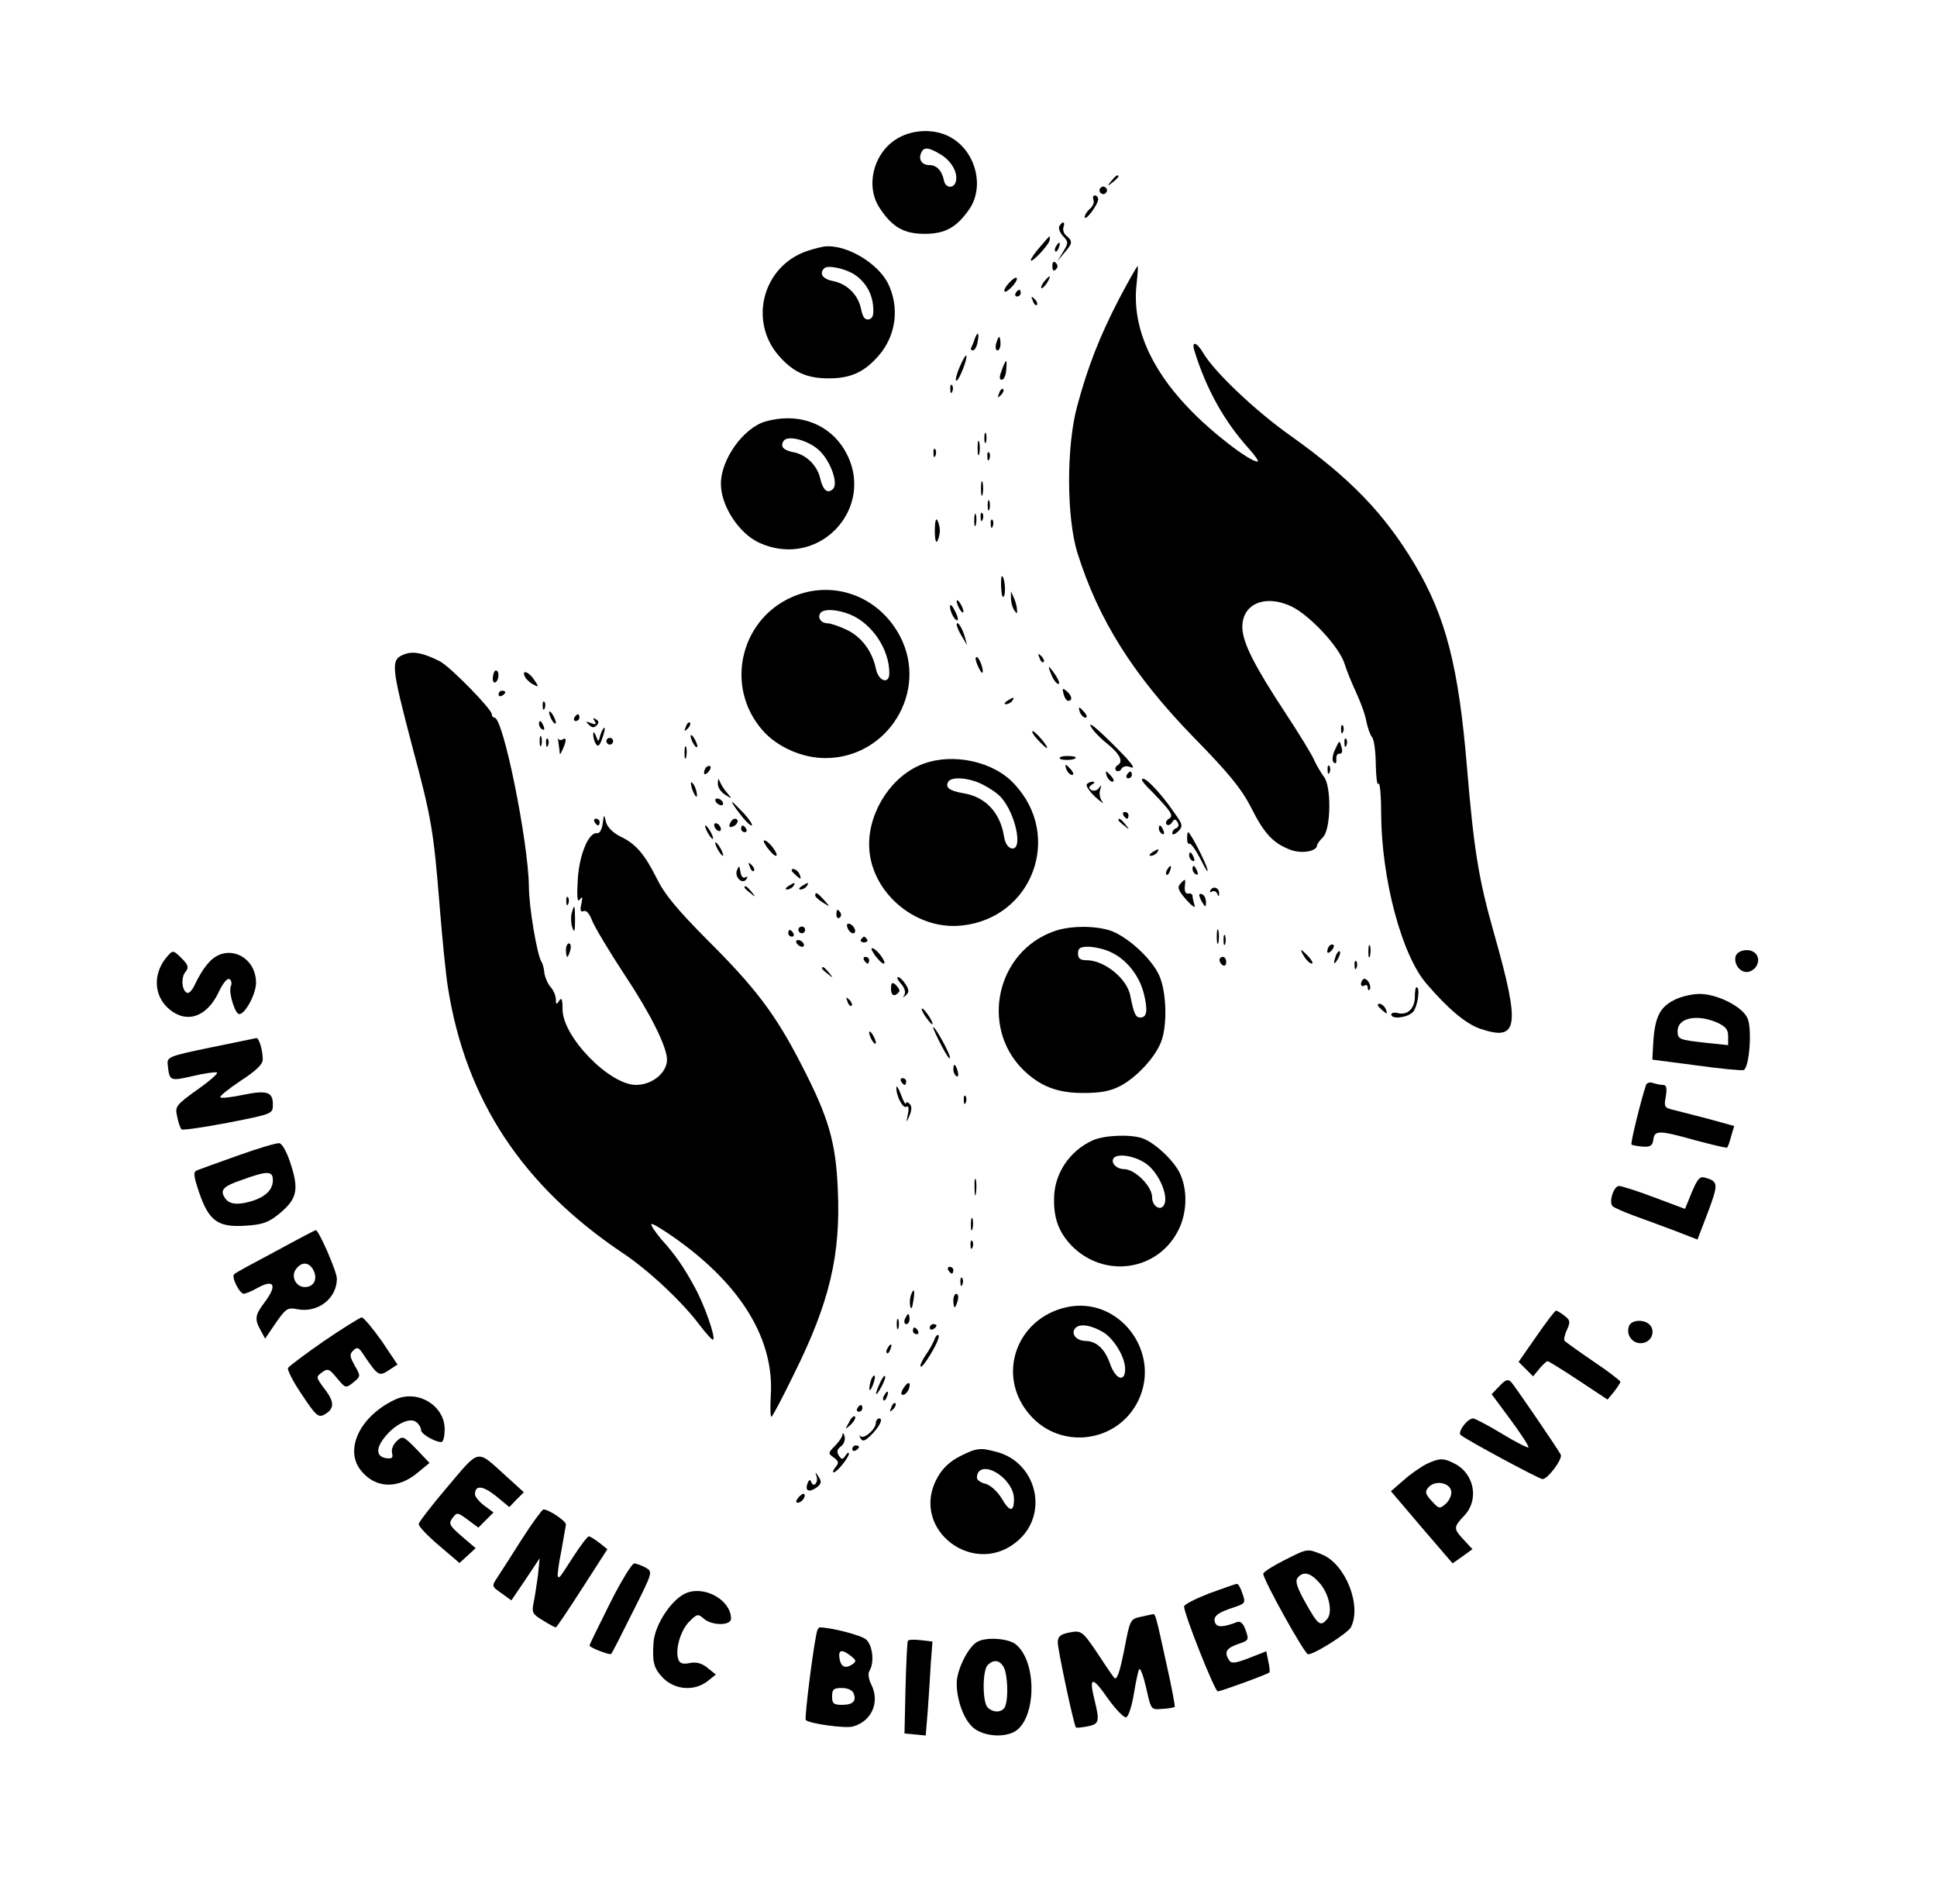 <?xml version="1.0" standalone="no"?>
<!DOCTYPE svg PUBLIC "-//W3C//DTD SVG 20010904//EN"
 "http://www.w3.org/TR/2001/REC-SVG-20010904/DTD/svg10.dtd">
<svg version="1.0" xmlns="http://www.w3.org/2000/svg"
 width="575pt" height="565pt" viewBox="0 0 575 565"
 preserveAspectRatio="xMidYMid meet">

<g transform="translate(0,565) scale(0.1,-0.1)"
fill="#000000" stroke="none">
<path d="M2656 5234 c-66 -45 -87 -141 -43 -204 37 -55 71 -74 132 -74 61 0
95 19 133 74 43 64 21 162 -47 207 -49 33 -124 32 -175 -3z m134 -41 c33 -19
53 -53 48 -79 -4 -25 -32 -24 -36 1 -6 28 -21 45 -43 45 -22 0 -33 16 -25 35
7 19 21 19 56 -2z"/>
<path d="M3299 5113 c-13 -16 -12 -17 4 -4 9 7 17 15 17 17 0 8 -8 3 -21 -13z"/>
<path d="M3266 5091 c-4 -5 -2 -12 3 -15 5 -4 12 -2 15 3 4 5 2 12 -3 15 -5 4
-12 2 -15 -3z"/>
<path d="M3246 5057 c3 -8 -2 -20 -11 -27 -8 -7 -15 -18 -15 -24 1 -15 39 36
40 52 0 6 -4 12 -10 12 -5 0 -7 -6 -4 -13z"/>
<path d="M3145 4979 c-4 -5 1 -19 10 -29 17 -18 17 -21 1 -47 l-17 -28 20 24
c25 28 26 35 7 51 -8 6 -12 18 -9 26 6 16 -3 19 -12 3z"/>
<path d="M3088 4918 c-16 -18 -28 -36 -28 -40 0 -12 55 46 56 60 1 15 4 17
-28 -20z"/>
<path d="M3135 4919 c-4 -6 -5 -12 -2 -15 2 -3 7 2 10 11 7 17 1 20 -8 4z"/>
<path d="M2393 4904 c-129 -46 -171 -207 -81 -310 43 -49 83 -67 148 -67 65 0
105 18 148 67 53 61 63 145 27 217 -31 58 -117 110 -180 108 -11 0 -39 -7 -62
-15z m144 -69 c32 -22 52 -55 55 -95 2 -25 -1 -35 -13 -38 -12 -2 -18 7 -23
31 -8 41 -41 75 -84 83 -30 6 -41 22 -25 38 11 10 62 -1 90 -19z"/>
<path d="M3124 4860 c0 -13 4 -16 10 -10 7 7 7 13 0 20 -6 6 -10 3 -10 -10z"/>
<path d="M3322 4763 c-58 -112 -93 -202 -124 -317 -33 -120 -32 -331 0 -436
63 -201 167 -365 346 -549 104 -106 141 -152 169 -206 39 -78 65 -107 117
-127 34 -13 80 -5 80 14 0 3 8 14 18 24 23 24 25 153 1 180 -8 11 -20 31 -27
46 -6 16 -45 79 -85 140 -93 141 -127 209 -129 253 -3 73 68 103 148 64 56
-29 139 -119 155 -168 6 -20 22 -59 35 -87 13 -28 27 -66 30 -85 4 -19 11 -40
17 -47 6 -7 11 -44 11 -82 1 -37 4 -63 8 -56 4 6 8 -34 8 -89 1 -194 61 -419
134 -504 65 -76 117 -119 159 -134 115 -39 121 4 42 283 -46 161 -60 251 -80
490 -25 302 -63 450 -156 606 -90 150 -190 254 -367 380 -105 74 -227 190
-260 246 -20 34 -36 37 -26 6 34 -111 88 -208 159 -287 21 -23 33 -41 28 -41
-24 0 -139 89 -205 159 -116 121 -168 247 -154 368 3 29 5 53 3 53 -2 0 -27
-44 -55 -97z"/>
<path d="M2995 4810 c-10 -11 -16 -22 -13 -25 3 -3 13 4 23 15 10 11 16 22 13
25 -3 3 -13 -4 -23 -15z"/>
<path d="M3100 4815 c-7 -9 -11 -17 -9 -20 3 -2 10 5 17 15 14 24 10 26 -8 5z"/>
<path d="M3015 4780 c-3 -5 -1 -10 4 -10 6 0 11 5 11 10 0 6 -2 10 -4 10 -3 0
-8 -4 -11 -10z"/>
<path d="M3066 4757 c3 -10 9 -15 12 -12 3 3 0 11 -7 18 -10 9 -11 8 -5 -6z"/>
<path d="M2893 4643 c-3 -10 -8 -21 -10 -25 -2 -5 0 -8 5 -8 5 0 12 11 14 25
6 29 0 33 -9 8z"/>
<path d="M2957 4630 c-3 -11 -1 -20 4 -20 5 0 9 9 9 20 0 11 -2 20 -4 20 -2 0
-6 -9 -9 -20z"/>
<path d="M2848 4559 c-9 -21 -13 -39 -9 -39 8 0 35 69 29 75 -1 2 -11 -14 -20
-36z"/>
<path d="M2974 4552 c-8 -21 -8 -29 0 -29 6 0 12 13 13 29 3 35 0 35 -13 0z"/>
<path d="M2821 4494 c0 -11 3 -14 6 -6 3 7 2 16 -1 19 -3 4 -6 -2 -5 -13z"/>
<path d="M2966 4483 c-6 -14 -5 -15 5 -6 7 7 10 15 7 18 -3 3 -9 -2 -12 -12z"/>
<path d="M2272 4399 c-65 -19 -132 -112 -132 -185 0 -65 53 -147 114 -175 186
-84 360 120 245 288 -49 70 -136 98 -227 72z m160 -86 c34 -32 57 -98 41 -114
-16 -16 -30 -4 -38 30 -8 38 -40 70 -76 78 -33 6 -44 17 -33 34 11 19 75 2
106 -28z"/>
<path d="M2922 4350 c0 -14 2 -19 5 -12 2 6 2 18 0 25 -3 6 -5 1 -5 -13z"/>
<path d="M2902 4320 c0 -19 2 -27 5 -17 2 9 2 25 0 35 -3 9 -5 1 -5 -18z"/>
<path d="M2771 4304 c0 -11 3 -14 6 -6 3 7 2 16 -1 19 -3 4 -6 -2 -5 -13z"/>
<path d="M2931 4294 c0 -11 3 -14 6 -6 3 7 2 16 -1 19 -3 4 -6 -2 -5 -13z"/>
<path d="M2912 4200 c0 -19 2 -27 5 -17 2 9 2 25 0 35 -3 9 -5 1 -5 -18z"/>
<path d="M2932 4150 c0 -14 2 -19 5 -12 2 6 2 18 0 25 -3 6 -5 1 -5 -13z"/>
<path d="M2892 4105 c0 -16 2 -22 5 -12 2 9 2 23 0 30 -3 6 -5 -1 -5 -18z"/>
<path d="M2911 4114 c0 -11 3 -14 6 -6 3 7 2 16 -1 19 -3 4 -6 -2 -5 -13z"/>
<path d="M2775 4075 c0 -24 3 -38 7 -32 4 7 8 21 8 32 0 11 -4 25 -8 32 -4 6
-7 -8 -7 -32z"/>
<path d="M2941 4094 c0 -11 3 -14 6 -6 3 7 2 16 -1 19 -3 4 -6 -2 -5 -13z"/>
<path d="M2972 3905 c1 -20 4 -31 8 -25 7 11 2 60 -6 60 -2 0 -3 -16 -2 -35z"/>
<path d="M2366 3884 c-166 -61 -219 -269 -102 -402 43 -49 117 -82 186 -82
186 0 307 198 222 361 -60 115 -188 166 -306 123z m158 -58 c65 -27 116 -103
116 -174 0 -35 -33 -24 -40 14 -11 51 -42 93 -85 114 -23 11 -49 20 -58 20
-19 0 -31 16 -22 30 9 14 50 12 89 -4z"/>
<path d="M3001 3875 c0 -11 4 -27 9 -35 9 -13 10 -13 9 0 0 8 -4 24 -9 35 l-9
20 0 -20z"/>
<path d="M2840 3865 c0 -5 5 -17 10 -25 5 -8 10 -10 10 -5 0 6 -5 17 -10 25
-5 8 -10 11 -10 5z"/>
<path d="M2820 3850 c0 -17 17 -47 23 -40 2 3 -2 16 -10 30 -7 14 -13 18 -13
10z"/>
<path d="M2840 3795 c1 -6 7 -21 16 -35 l15 -25 -7 25 c-7 26 -24 52 -24 35z"/>
<path d="M1203 3709 c-45 -16 -43 -31 22 -279 56 -209 62 -245 80 -468 8 -100
19 -210 25 -245 53 -332 221 -587 520 -787 78 -52 178 -147 227 -213 20 -26
38 -46 40 -43 8 7 -27 106 -55 156 -32 59 -58 97 -100 143 -18 22 -31 41 -28
44 2 3 35 -17 73 -44 195 -139 292 -300 281 -466 -2 -36 -1 -64 2 -62 4 2 34
59 67 127 106 213 139 354 130 548 -6 141 -27 213 -108 370 -77 150 -137 229
-281 372 -87 88 -125 133 -148 180 -37 74 -63 104 -110 126 -21 11 -37 27 -41
42 -6 25 -6 24 -10 -5 -2 -16 -9 -29 -16 -28 -25 5 -54 -64 -58 -139 -3 -51
-1 -68 6 -58 8 11 9 8 5 -12 -5 -20 -3 -26 7 -22 8 3 17 -8 25 -29 7 -18 50
-90 96 -160 76 -114 126 -214 126 -252 0 -39 -44 -75 -92 -75 -79 0 -218 143
-218 224 0 30 -3 37 -10 26 -8 -13 -10 -12 -10 4 0 11 -7 27 -16 37 -8 9 -16
28 -18 41 -1 13 -5 28 -9 34 -13 22 -37 162 -37 224 -2 133 -76 500 -102 500
-4 0 -8 4 -8 10 0 15 -123 141 -154 157 -46 24 -79 31 -103 22z"/>
<path d="M3086 3697 c3 -10 9 -15 12 -12 3 3 0 11 -7 18 -10 9 -11 8 -5 -6z"/>
<path d="M2902 3675 c6 -14 13 -24 14 -22 6 6 -9 47 -17 47 -5 0 -3 -11 3 -25z"/>
<path d="M3122 3645 c6 -14 15 -25 20 -25 5 0 1 11 -8 25 -9 14 -18 25 -20 25
-2 0 2 -11 8 -25z"/>
<path d="M1463 3640 c-1 -11 2 -18 8 -15 11 7 12 35 1 35 -4 0 -8 -9 -9 -20z"/>
<path d="M1557 3644 c3 -8 14 -19 25 -25 17 -9 18 -8 6 10 -15 25 -39 36 -31
15z"/>
<path d="M3157 3591 c3 -12 9 -21 14 -21 14 0 11 16 -5 29 -12 10 -13 8 -9 -8z"/>
<path d="M1480 3589 c0 -5 5 -7 10 -4 6 3 10 8 10 11 0 2 -4 4 -10 4 -5 0 -10
-5 -10 -11z"/>
<path d="M2990 3570 c-9 -6 -10 -10 -3 -10 6 0 15 5 18 10 8 12 4 12 -15 0z"/>
<path d="M1611 3554 c0 -11 3 -14 6 -6 3 7 2 16 -1 19 -3 4 -6 -2 -5 -13z"/>
<path d="M3206 3535 c4 -8 11 -15 16 -15 6 0 5 6 -2 15 -7 8 -14 15 -16 15 -2
0 -1 -7 2 -15z"/>
<path d="M1630 3535 c0 -5 5 -17 10 -25 5 -8 10 -10 10 -5 0 6 -5 17 -10 25
-5 8 -10 11 -10 5z"/>
<path d="M1705 3520 c-3 -5 -1 -10 4 -10 6 0 11 5 11 10 0 6 -2 10 -4 10 -3 0
-8 -4 -11 -10z"/>
<path d="M1765 3510 c6 -10 4 -12 -11 -6 -15 6 -17 5 -6 -5 9 -9 15 -10 23 -2
8 8 7 13 -2 18 -8 6 -10 4 -4 -5z"/>
<path d="M1600 3501 c0 -6 4 -13 10 -16 6 -3 7 1 4 9 -7 18 -14 21 -14 7z"/>
<path d="M2036 3493 c-6 -14 -5 -15 5 -6 7 7 10 15 7 18 -3 3 -9 -2 -12 -12z"/>
<path d="M3238 3494 c6 -12 27 -34 46 -49 40 -32 52 -55 34 -66 -7 -4 -9 -11
-5 -16 5 -4 12 -2 16 5 5 8 15 10 27 5 13 -5 9 3 -13 28 -66 69 -116 114 -105
93z"/>
<path d="M3981 3484 c0 -11 3 -14 6 -6 3 7 2 16 -1 19 -3 4 -6 -2 -5 -13z"/>
<path d="M1782 3468 c-5 -21 -6 -21 -13 -2 -5 12 -8 14 -8 4 0 -8 3 -21 8 -28
6 -10 11 -6 19 17 6 17 9 31 6 31 -3 0 -8 -10 -12 -22z"/>
<path d="M3080 3455 c13 -14 25 -25 27 -25 9 0 -33 49 -41 50 -5 0 1 -11 14
-25z"/>
<path d="M1602 3450 c0 -14 2 -19 5 -12 2 6 2 18 0 25 -3 6 -5 1 -5 -13z"/>
<path d="M1657 3452 c1 -8 3 -21 4 -30 0 -14 2 -13 9 3 12 27 12 37 1 31 -5
-4 -11 -3 -14 1 -2 5 -2 2 0 -5z"/>
<path d="M2050 3465 c0 -5 5 -17 10 -25 5 -8 10 -10 10 -5 0 6 -5 17 -10 25
-5 8 -10 11 -10 5z"/>
<path d="M1621 3444 c0 -11 3 -14 6 -6 3 7 2 16 -1 19 -3 4 -6 -2 -5 -13z"/>
<path d="M1800 3450 c0 -5 5 -10 10 -10 6 0 10 5 10 10 0 6 -4 10 -10 10 -5 0
-10 -4 -10 -10z"/>
<path d="M3991 3444 c0 -11 3 -14 6 -6 3 7 2 16 -1 19 -3 4 -6 -2 -5 -13z"/>
<path d="M3962 3423 c-7 -16 -8 -31 -3 -36 5 -5 9 -2 8 9 -1 11 3 18 9 17 7
-1 10 6 7 17 -7 25 -6 25 -21 -7z"/>
<path d="M2032 3415 c0 -16 2 -22 5 -12 2 9 2 23 0 30 -3 6 -5 -1 -5 -18z"/>
<path d="M3146 3401 c-5 -8 40 -9 47 -1 3 3 -6 6 -19 6 -13 1 -26 -1 -28 -5z"/>
<path d="M2741 3383 c-91 -33 -161 -137 -161 -239 0 -138 135 -256 275 -241
210 22 301 266 156 420 -61 67 -181 93 -270 60z m177 -62 c20 -10 45 -27 54
-38 43 -48 66 -158 31 -151 -11 2 -20 16 -23 38 -12 70 -56 116 -122 126 -40
7 -53 17 -43 34 10 16 63 12 103 -9z"/>
<path d="M2097 3373 c-4 -3 -7 -11 -7 -17 0 -6 5 -5 12 2 6 6 9 14 7 17 -3 3
-9 2 -12 -2z"/>
<path d="M3166 3365 c4 -8 11 -15 16 -15 6 0 5 6 -2 15 -7 8 -14 15 -16 15 -2
0 -1 -7 2 -15z"/>
<path d="M3941 3364 c0 -11 3 -14 6 -6 3 7 2 16 -1 19 -3 4 -6 -2 -5 -13z"/>
<path d="M3286 3345 c4 -8 11 -15 16 -15 6 0 5 6 -2 15 -7 8 -14 15 -16 15 -2
0 -1 -7 2 -15z"/>
<path d="M3345 3350 c-3 -5 -1 -10 4 -10 6 0 11 5 11 10 0 6 -2 10 -4 10 -3 0
-8 -4 -11 -10z"/>
<path d="M2131 3325 c-1 -11 9 -26 22 -34 21 -13 21 -13 6 5 -9 10 -19 26 -22
34 -4 11 -6 9 -6 -5z"/>
<path d="M3390 3335 c0 -3 12 -18 28 -33 60 -62 67 -73 52 -82 -8 -5 -11 -12
-7 -17 5 -4 12 -1 16 6 7 11 10 11 17 0 4 -7 3 -14 -4 -17 -7 -2 -12 -9 -12
-15 0 -6 7 -4 17 5 15 16 15 20 -12 57 -42 62 -95 115 -95 96z"/>
<path d="M2051 3325 c1 -19 18 -51 18 -35 0 8 -4 22 -9 30 -5 8 -9 11 -9 5z"/>
<path d="M3226 3322 c-3 -5 9 -22 26 -38 18 -16 27 -22 20 -13 -7 9 -10 25 -6
35 4 14 3 16 -4 5 -5 -7 -15 -10 -22 -6 -9 6 -9 9 1 16 10 6 10 9 2 9 -6 0
-14 -4 -17 -8z"/>
<path d="M2125 3270 c3 -5 11 -10 16 -10 6 0 7 5 4 10 -3 6 -11 10 -16 10 -6
0 -7 -4 -4 -10z"/>
<path d="M2196 3235 c14 -19 30 -35 35 -35 5 0 -5 16 -22 35 -18 19 -34 35
-36 35 -2 0 8 -16 23 -35z"/>
<path d="M3335 3230 c3 -5 8 -10 11 -10 2 0 4 5 4 10 0 6 -5 10 -11 10 -5 0
-7 -4 -4 -10z"/>
<path d="M1765 3210 c3 -5 8 -10 11 -10 2 0 4 5 4 10 0 6 -5 10 -11 10 -5 0
-7 -4 -4 -10z"/>
<path d="M2167 3206 c-4 -10 -1 -13 9 -9 15 6 19 23 5 23 -5 0 -11 -7 -14 -14z"/>
<path d="M3320 3216 c0 -2 8 -10 18 -17 15 -13 16 -12 3 4 -13 16 -21 21 -21
13z"/>
<path d="M2120 3201 c0 -5 5 -13 10 -16 6 -3 10 -2 10 4 0 5 -4 13 -10 16 -5
3 -10 2 -10 -4z"/>
<path d="M2100 3180 c6 -11 13 -20 16 -20 2 0 0 9 -6 20 -6 11 -13 20 -16 20
-2 0 0 -9 6 -20z"/>
<path d="M2200 3190 c0 -5 5 -10 11 -10 5 0 7 5 4 10 -3 6 -8 10 -11 10 -2 0
-4 -4 -4 -10z"/>
<path d="M3440 3191 c0 -6 4 -13 10 -16 6 -3 7 1 4 9 -7 18 -14 21 -14 7z"/>
<path d="M3524 3161 c0 -11 3 -18 7 -15 4 2 19 -19 34 -48 14 -29 23 -42 19
-28 -5 22 -51 110 -57 110 -2 0 -3 -9 -3 -19z"/>
<path d="M2277 3135 c10 -13 21 -25 26 -25 11 0 -16 39 -31 45 -8 3 -6 -4 5
-20z"/>
<path d="M2130 3130 c6 -11 13 -20 16 -20 2 0 0 9 -6 20 -6 11 -13 20 -16 20
-2 0 0 -9 6 -20z"/>
<path d="M3420 3120 c-9 -6 -10 -10 -3 -10 6 0 15 5 18 10 8 12 4 12 -15 0z"/>
<path d="M3530 3111 c0 -6 4 -13 10 -16 6 -3 7 1 4 9 -7 18 -14 21 -14 7z"/>
<path d="M2226 3077 c3 -10 9 -15 12 -12 3 3 0 11 -7 18 -10 9 -11 8 -5 -6z"/>
<path d="M2188 3068 c-9 -21 16 -45 28 -27 4 7 3 9 -4 5 -6 -4 -12 3 -14 16
-3 19 -4 20 -10 6z"/>
<path d="M3465 3069 c-4 -6 -5 -12 -2 -15 2 -3 7 2 10 11 7 17 1 20 -8 4z"/>
<path d="M3540 3071 c0 -6 4 -13 10 -16 6 -3 7 1 4 9 -7 18 -14 21 -14 7z"/>
<path d="M2350 3066 c0 -2 7 -9 15 -16 13 -11 14 -10 9 4 -5 14 -24 23 -24 12z"/>
<path d="M3503 3026 c-9 -10 -4 -21 19 -47 17 -19 28 -26 24 -16 -3 10 -6 23
-6 28 0 5 -6 8 -12 7 -8 -2 -12 6 -11 20 3 25 2 26 -14 8z"/>
<path d="M2340 3020 c-9 -6 -10 -10 -3 -10 6 0 15 5 18 10 8 12 4 12 -15 0z"/>
<path d="M2380 3020 c-9 -6 -10 -10 -3 -10 6 0 15 5 18 10 8 12 4 12 -15 0z"/>
<path d="M2210 3016 c0 -2 8 -10 18 -17 15 -13 16 -12 3 4 -13 16 -21 21 -21
13z"/>
<path d="M3594 3009 c-4 -7 -3 -9 4 -5 5 3 13 0 15 -6 4 -9 6 -10 6 -1 1 17
-16 25 -25 12z"/>
<path d="M2420 2992 c0 -4 10 -13 23 -21 22 -14 22 -14 3 8 -20 22 -26 25 -26
13z"/>
<path d="M3560 2993 c0 -4 5 -15 10 -23 8 -13 10 -13 10 2 0 9 -4 20 -10 23
-5 3 -10 3 -10 -2z"/>
<path d="M1681 2974 c0 -11 3 -14 6 -6 3 7 2 16 -1 19 -3 4 -6 -2 -5 -13z"/>
<path d="M1697 2939 c-3 -12 -2 -31 2 -42 6 -17 8 -12 8 21 0 47 -2 52 -10 21z"/>
<path d="M2483 2935 c0 -8 4 -12 9 -9 5 3 6 10 3 15 -9 13 -12 11 -12 -6z"/>
<path d="M2516 2896 c3 -9 11 -16 16 -16 13 0 5 23 -10 28 -7 2 -10 -2 -6 -12z"/>
<path d="M2370 2890 c0 -5 5 -10 10 -10 6 0 10 5 10 10 0 6 -4 10 -10 10 -5 0
-10 -4 -10 -10z"/>
<path d="M3129 2886 c-170 -60 -220 -282 -93 -410 51 -50 102 -70 179 -70 52
0 80 5 111 21 47 25 101 82 120 129 20 48 17 151 -5 199 -21 47 -86 108 -137
130 -44 18 -126 19 -175 1z m164 -60 c48 -20 88 -69 102 -123 13 -52 10 -73
-10 -73 -14 0 -19 11 -30 66 -10 50 -77 104 -129 104 -19 0 -26 5 -26 20 0 16
7 20 30 20 17 0 45 -6 63 -14z"/>
<path d="M3612 2870 c0 -19 2 -27 5 -17 2 9 2 25 0 35 -3 9 -5 1 -5 -18z"/>
<path d="M2340 2880 c0 -5 5 -10 11 -10 5 0 7 5 4 10 -3 6 -8 10 -11 10 -2 0
-4 -4 -4 -10z"/>
<path d="M3632 2860 c0 -14 2 -19 5 -12 2 6 2 18 0 25 -3 6 -5 1 -5 -13z"/>
<path d="M2556 2862 c-3 -5 1 -9 9 -9 8 0 12 4 9 9 -3 4 -7 8 -9 8 -2 0 -6 -4
-9 -8z"/>
<path d="M2365 2850 c3 -5 11 -10 16 -10 6 0 7 5 4 10 -3 6 -11 10 -16 10 -6
0 -7 -4 -4 -10z"/>
<path d="M1680 2830 c0 -11 2 -20 4 -20 2 0 6 9 9 20 3 11 1 20 -4 20 -5 0 -9
-9 -9 -20z"/>
<path d="M3947 2843 c-4 -3 -7 -11 -7 -17 0 -6 5 -5 12 2 6 6 9 14 7 17 -3 3
-9 2 -12 -2z"/>
<path d="M4062 2825 c0 -16 2 -22 5 -12 2 9 2 23 0 30 -3 6 -5 -1 -5 -18z"/>
<path d="M2597 2815 c10 -13 21 -25 26 -25 11 0 -16 39 -31 45 -8 3 -6 -4 5
-20z"/>
<path d="M498 2813 c-45 -50 -43 -118 4 -158 52 -44 112 -24 147 50 12 26 26
43 32 39 6 -3 8 -13 4 -22 -7 -18 13 -82 25 -82 18 0 50 60 50 93 0 82 -91
120 -142 58 -14 -15 -30 -43 -38 -60 -7 -17 -18 -30 -24 -28 -16 5 -20 46 -5
63 10 12 8 20 -12 40 -24 24 -26 24 -41 7z"/>
<path d="M3872 2810 c7 -11 17 -20 22 -20 5 0 1 9 -9 20 -10 11 -20 20 -22 20
-2 0 2 -9 9 -20z"/>
<path d="M3966 2815 c-9 -26 -7 -32 5 -12 6 10 9 21 6 23 -2 3 -7 -2 -11 -11z"/>
<path d="M5153 2814 c-8 -22 10 -49 32 -49 10 0 22 7 28 16 15 24 1 49 -28 49
-15 0 -28 -7 -32 -16z"/>
<path d="M2565 2800 c3 -5 8 -10 11 -10 2 0 4 5 4 10 0 6 -5 10 -11 10 -5 0
-7 -4 -4 -10z"/>
<path d="M3620 2801 c0 -6 5 -13 10 -16 6 -3 10 1 10 9 0 9 -4 16 -10 16 -5 0
-10 -4 -10 -9z"/>
<path d="M4021 2784 c0 -11 3 -14 6 -6 3 7 2 16 -1 19 -3 4 -6 -2 -5 -13z"/>
<path d="M2440 2776 c0 -2 8 -10 18 -17 15 -13 16 -12 3 4 -13 16 -21 21 -21
13z"/>
<path d="M2674 2731 c11 -12 15 -25 11 -33 -6 -10 -5 -10 4 -2 10 9 10 16 -1
33 -7 11 -17 21 -22 21 -5 0 -1 -9 8 -19z"/>
<path d="M4047 2744 c-11 -11 -8 -26 3 -19 6 3 10 1 10 -6 0 -7 3 -10 6 -6 3
3 2 13 -3 22 -5 8 -12 12 -16 9z"/>
<path d="M2645 2715 c0 -14 5 -21 13 -18 6 3 12 9 12 13 0 4 -6 12 -12 18 -10
8 -13 5 -13 -13z"/>
<path d="M4200 2691 c0 -34 -22 -55 -50 -48 -11 3 -20 1 -20 -4 0 -15 47 -10
64 7 14 14 23 74 11 74 -3 0 -5 -13 -5 -29z"/>
<path d="M4970 2682 c-42 -21 -57 -50 -62 -122 l-3 -55 130 -17 c72 -10 135
-16 141 -14 17 7 26 124 11 155 -16 34 -90 71 -142 71 -22 0 -56 -8 -75 -18z
m125 -66 c27 -12 35 -21 35 -41 l0 -27 -67 7 c-79 9 -83 10 -83 35 0 38 55 51
115 26z"/>
<path d="M2516 2677 c3 -10 9 -15 12 -12 3 3 0 11 -7 18 -10 9 -11 8 -5 -6z"/>
<path d="M4090 2666 c0 -2 7 -9 15 -16 13 -11 14 -10 9 4 -5 14 -24 23 -24 12z"/>
<path d="M2745 2636 c10 -14 19 -26 22 -26 7 0 -17 39 -28 46 -6 3 -3 -5 6
-20z"/>
<path d="M2770 2600 c0 -3 11 -27 25 -54 14 -27 25 -43 25 -35 0 13 -49 101
-50 89z"/>
<path d="M2580 2585 c0 -5 5 -17 10 -25 5 -8 10 -10 10 -5 0 6 -5 17 -10 25
-5 8 -10 11 -10 5z"/>
<path d="M625 2541 c-125 -26 -130 -28 -127 -52 5 -48 7 -48 73 -33 34 8 67
13 73 11 5 -2 -21 -25 -58 -51 -64 -46 -67 -50 -60 -80 3 -17 9 -34 13 -38 3
-3 66 6 139 20 132 26 132 26 132 54 0 38 -18 43 -91 28 -33 -7 -62 -10 -65
-7 -3 3 24 25 60 49 45 29 66 49 66 63 0 28 -11 65 -19 64 -3 -1 -64 -13 -136
-28z"/>
<path d="M2830 2476 c0 -8 4 -17 9 -20 5 -4 7 3 4 14 -6 23 -13 26 -13 6z"/>
<path d="M2675 2440 c3 -5 8 -10 11 -10 2 0 4 5 4 10 0 6 -5 10 -11 10 -5 0
-7 -4 -4 -10z"/>
<path d="M4886 2429 c-16 -48 -46 -172 -43 -176 3 -2 17 -5 33 -6 23 -2 30 3
32 21 4 28 16 28 127 -3 49 -13 91 -23 92 -21 2 2 8 17 12 34 l9 30 -76 21
c-43 11 -90 23 -105 27 -26 6 -28 9 -22 40 4 26 2 34 -9 34 -8 0 -21 3 -30 6
-9 3 -18 0 -20 -7z"/>
<path d="M2661 2423 c-2 -23 19 -64 29 -58 7 4 9 -3 5 -22 -5 -27 -5 -27 5 -4
7 17 7 28 0 35 -6 6 -10 6 -11 1 0 -6 -7 6 -14 25 -7 19 -14 30 -14 23z"/>
<path d="M2861 2384 c0 -11 3 -14 6 -6 3 7 2 16 -1 19 -3 4 -6 -2 -5 -13z"/>
<path d="M3245 2266 c-70 -31 -116 -100 -116 -174 -1 -58 14 -98 49 -136 98
-104 264 -79 323 49 22 48 24 110 4 157 -15 38 -73 94 -112 109 -35 13 -113
10 -148 -5z m156 -69 c36 -24 67 -91 56 -120 -9 -24 -37 -9 -37 20 0 32 -51
83 -83 83 -24 0 -42 21 -30 34 14 13 62 5 94 -17z"/>
<path d="M708 2221 c-59 -21 -114 -41 -122 -44 -13 -5 -12 -15 5 -66 29 -85
56 -104 136 -99 51 3 69 9 100 34 54 44 61 71 37 146 -11 36 -26 64 -35 65 -8
1 -62 -15 -121 -36z m102 -74 c0 -30 -25 -52 -70 -64 -37 -10 -60 -7 -72 11
-16 24 -6 35 50 54 77 28 92 27 92 -1z"/>
<path d="M2893 2125 c0 -22 2 -30 4 -17 2 12 2 30 0 40 -3 9 -5 -1 -4 -23z"/>
<path d="M5022 2111 l-20 -49 -91 34 c-50 19 -97 34 -105 34 -16 0 -31 -49
-19 -60 4 -4 33 -17 63 -28 30 -11 85 -31 122 -45 l67 -26 31 81 c31 83 31 91
-6 102 -18 6 -24 -1 -42 -43z"/>
<path d="M2882 2015 c0 -16 2 -22 5 -12 2 9 2 23 0 30 -3 6 -5 -1 -5 -18z"/>
<path d="M818 1936 c-64 -34 -120 -64 -123 -68 -9 -8 16 -58 29 -58 6 1 22 7
36 15 54 31 65 12 25 -41 -28 -37 -30 -49 -11 -83 l13 -24 32 47 c30 43 35 46
65 40 61 -11 116 33 116 91 0 21 -55 147 -63 144 -1 0 -55 -28 -119 -63z m112
-55 c14 -27 2 -51 -25 -51 -28 0 -43 34 -25 55 17 21 37 19 50 -4z"/>
<path d="M2881 1954 c0 -11 3 -14 6 -6 3 7 2 16 -1 19 -3 4 -6 -2 -5 -13z"/>
<path d="M2815 1880 c3 -5 8 -10 11 -10 2 0 4 5 4 10 0 6 -5 10 -11 10 -5 0
-7 -4 -4 -10z"/>
<path d="M2851 1844 c0 -11 3 -14 6 -6 3 7 2 16 -1 19 -3 4 -6 -2 -5 -13z"/>
<path d="M2704 1806 c-3 -8 -4 -23 -2 -33 3 -11 6 -6 9 15 6 34 2 42 -7 18z"/>
<path d="M2830 1790 c0 -11 2 -20 4 -20 2 0 6 9 9 20 3 11 1 20 -4 20 -5 0 -9
-9 -9 -20z"/>
<path d="M3165 1770 c-149 -34 -208 -203 -109 -318 91 -107 262 -85 323 41 70
145 -59 312 -214 277z m113 -76 c31 -21 62 -73 62 -107 0 -42 -29 -31 -45 16
-15 43 -40 66 -71 67 -30 0 -47 23 -31 39 14 14 50 7 85 -15z"/>
<path d="M4561 1684 l-53 -76 21 -21 22 -22 19 23 c10 12 21 22 24 22 3 0 45
-26 92 -57 l86 -57 19 23 c10 13 19 26 19 30 0 3 -36 31 -81 61 -44 30 -83 58
-85 61 -2 4 1 19 8 33 10 23 9 28 -8 41 -10 8 -22 15 -25 15 -3 0 -29 -34 -58
-76z"/>
<path d="M2686 1735 c-3 -8 -1 -15 4 -15 6 0 10 7 10 15 0 8 -2 15 -4 15 -2 0
-6 -7 -10 -15z"/>
<path d="M962 1670 c-56 -39 -104 -75 -107 -80 -3 -5 15 -41 41 -79 41 -62 49
-69 66 -60 31 17 32 37 2 76 -26 35 -27 36 -8 50 17 12 21 11 44 -17 26 -31
26 -31 49 -13 22 18 22 19 4 50 -15 27 -16 34 -4 45 11 11 16 9 29 -11 44 -65
47 -67 76 -48 l26 17 -47 70 c-27 38 -53 69 -59 70 -5 0 -56 -32 -112 -70z"/>
<path d="M2662 1720 c0 -14 2 -19 5 -12 2 6 2 18 0 25 -3 6 -5 1 -5 -13z"/>
<path d="M4836 1715 c-12 -31 17 -61 48 -49 21 8 28 34 15 50 -15 19 -55 18
-63 -1z"/>
<path d="M2760 1709 c0 -5 5 -7 10 -4 6 3 10 8 10 11 0 2 -4 4 -10 4 -5 0 -10
-5 -10 -11z"/>
<path d="M2710 1700 c0 -5 5 -10 11 -10 5 0 7 5 4 10 -3 6 -8 10 -11 10 -2 0
-4 -4 -4 -10z"/>
<path d="M2774 1674 c-4 -10 -16 -32 -27 -47 -10 -16 -17 -30 -14 -33 3 -3 17
15 32 41 15 25 25 49 21 52 -3 3 -9 -3 -12 -13z"/>
<path d="M2635 1649 c-4 -6 -5 -12 -2 -15 2 -3 7 2 10 11 7 17 1 20 -8 4z"/>
<path d="M2586 1555 c-3 -9 -6 -22 -5 -28 0 -7 5 -1 10 12 5 13 8 26 5 28 -2
2 -6 -3 -10 -12z"/>
<path d="M2612 1545 c-17 -37 -14 -45 4 -12 9 16 14 31 11 33 -2 2 -9 -7 -15
-21z"/>
<path d="M4451 1536 l-23 -24 57 -77 c31 -42 55 -79 52 -81 -2 -2 -38 16 -79
41 -41 25 -80 45 -85 45 -17 0 -47 -40 -37 -49 14 -13 233 -131 243 -131 16 0
61 61 54 73 -15 26 -136 203 -147 215 -10 10 -17 7 -35 -12z"/>
<path d="M2682 1530 c-8 -13 -8 -20 -2 -20 6 0 13 7 17 15 9 24 -1 27 -15 5z"/>
<path d="M2625 1509 c-4 -6 -5 -12 -2 -15 2 -3 7 2 10 11 7 17 1 20 -8 4z"/>
<path d="M1175 1497 c-105 -48 -154 -148 -104 -211 43 -54 110 -57 170 -6 l34
28 -39 41 c-38 39 -41 40 -58 24 -11 -10 -17 -25 -14 -36 3 -14 0 -17 -17 -15
-30 4 -32 29 -6 61 30 39 76 62 95 46 8 -6 14 -17 14 -24 0 -11 41 -35 60 -35
6 0 10 17 10 38 0 70 -79 118 -145 89z"/>
<path d="M2646 1473 c-6 -14 -5 -15 5 -6 7 7 10 15 7 18 -3 3 -9 -2 -12 -12z"/>
<path d="M2545 1470 c-3 -5 -1 -10 4 -10 6 0 11 5 11 10 0 6 -2 10 -4 10 -3 0
-8 -4 -11 -10z"/>
<path d="M2520 1428 c-12 -22 -12 -22 6 -6 10 10 15 20 12 24 -4 3 -12 -5 -18
-18z"/>
<path d="M2600 1427 c0 -19 -35 -49 -45 -40 -4 5 -5 2 -1 -5 6 -11 12 -10 28
5 26 24 42 53 28 53 -5 0 -10 -6 -10 -13z"/>
<path d="M2501 1393 c0 -7 -11 -23 -23 -35 -20 -20 -20 -22 -3 -34 15 -11 16
-16 5 -29 -7 -8 -9 -15 -5 -15 9 0 44 43 45 55 0 6 -5 3 -10 -5 -9 -13 -11
-13 -20 0 -7 11 -5 18 6 27 9 6 14 20 11 30 -3 10 -5 12 -6 6z"/>
<path d="M2530 1349 c0 -5 5 -7 10 -4 6 3 10 8 10 11 0 2 -4 4 -10 4 -5 0 -10
-5 -10 -11z"/>
<path d="M2850 1328 c-30 -15 -53 -37 -67 -63 -87 -155 115 -306 245 -182 84
81 47 225 -67 257 -51 14 -61 13 -111 -12z m131 -67 c19 -20 29 -40 29 -60 0
-41 -13 -39 -38 4 -12 19 -32 37 -46 41 -15 3 -26 12 -26 18 0 36 43 34 81 -3z"/>
<path d="M1330 1239 c-47 -55 -86 -106 -87 -112 -1 -7 26 -35 60 -64 l61 -52
24 22 24 22 -41 35 c-37 32 -40 38 -28 54 13 18 15 18 46 -5 l31 -23 23 23 22
22 -27 20 c-16 12 -28 27 -28 34 0 28 23 26 62 -5 l40 -33 21 22 22 22 -55 50
c-86 78 -75 80 -170 -32z"/>
<path d="M4235 1305 c-16 -8 -47 -29 -68 -48 l-38 -33 91 -107 92 -107 30 21
29 21 -25 27 c-32 34 -32 38 1 73 44 46 30 124 -29 154 -33 17 -45 17 -83 -1z
m73 -81 c2 -11 -6 -28 -16 -37 -18 -16 -20 -16 -42 8 -19 21 -21 27 -10 40 19
23 64 15 68 -11z"/>
<path d="M2424 1268 c6 -19 -10 -35 -16 -16 -3 8 -7 6 -11 -5 -8 -22 4 -28 27
-12 14 11 16 17 6 32 -10 15 -11 16 -6 1z"/>
<path d="M2370 1205 c-8 -9 -8 -15 -2 -15 12 0 26 19 19 26 -2 2 -10 -2 -17
-11z"/>
<path d="M1550 1083 c-30 -47 -63 -99 -73 -114 -18 -27 -18 -27 12 -48 l29
-21 42 62 42 63 -5 -50 c-4 -27 -9 -64 -13 -82 -6 -29 -3 -34 27 -52 19 -12
36 -21 39 -21 3 1 38 53 79 117 l74 115 -24 19 c-13 10 -27 19 -31 19 -4 0
-24 -26 -44 -57 -46 -71 -43 -67 -48 -62 -2 2 2 36 10 74 7 39 13 75 14 80 0
11 -51 45 -67 45 -4 -1 -33 -40 -63 -87z"/>
<path d="M3812 1019 c-34 -17 -62 -35 -62 -40 0 -18 123 -239 133 -239 19 0
117 62 127 80 33 63 -15 187 -85 216 -45 18 -42 19 -113 -17z m103 -65 c30
-32 42 -88 25 -109 -20 -24 -27 -19 -64 47 -26 46 -32 66 -24 75 16 20 37 16
63 -13z"/>
<path d="M1810 890 c-33 -66 -60 -121 -60 -124 0 -6 60 -29 64 -25 3 2 31 58
64 124 60 119 60 120 39 132 -12 7 -28 12 -34 13 -7 0 -40 -54 -73 -120z"/>
<path d="M3590 921 c-41 -16 -75 -33 -75 -39 0 -23 91 -252 100 -252 9 0 146
50 153 56 2 1 1 16 -3 33 l-6 30 -51 -20 c-41 -16 -53 -17 -59 -7 -16 24 -9
36 25 48 33 11 34 12 24 41 -7 20 -15 28 -25 25 -41 -16 -61 -17 -66 -2 -7 18
7 30 55 45 35 12 36 13 26 42 -5 16 -13 29 -16 28 -4 0 -41 -13 -82 -28z"/>
<path d="M2040 923 c-44 -16 -96 -93 -100 -148 -4 -60 1 -77 29 -106 36 -35
92 -39 131 -9 l25 20 -25 20 c-17 14 -34 18 -53 14 -19 -4 -29 -1 -33 10 -11
28 6 87 32 113 23 23 26 24 43 9 23 -21 81 -22 81 0 0 53 -74 97 -130 77z"/>
<path d="M3385 851 c-29 -6 -31 -10 -46 -89 -15 -77 -24 -102 -32 -91 -2 2
-23 32 -45 66 -50 74 -51 75 -91 67 -24 -5 -31 -12 -31 -29 0 -21 48 -247 54
-252 2 -2 17 0 34 3 35 7 37 14 21 79 -17 69 -7 71 39 5 24 -34 49 -59 55 -57
7 2 17 34 23 70 6 37 13 70 16 73 4 3 13 -23 21 -58 14 -63 14 -63 47 -60 19
1 35 4 37 6 2 1 -8 54 -22 117 -35 160 -35 159 -43 158 -4 -1 -20 -4 -37 -8z"/>
<path d="M2427 813 c-8 -13 -40 -263 -35 -268 10 -11 120 -26 141 -19 55 16
79 72 54 123 -9 18 -11 34 -6 42 15 24 10 75 -10 93 -13 12 -100 35 -138 36
-1 0 -4 -3 -6 -7z m99 -78 c16 -13 17 -16 4 -25 -21 -14 -34 -7 -38 18 -4 26
7 28 34 7z m8 -111 c9 -23 -2 -34 -35 -34 -24 0 -29 4 -29 25 0 21 5 25 29 25
17 0 31 -6 35 -16z"/>
<path d="M2695 780 c-2 -3 -5 -66 -7 -140 l-3 -135 32 -3 31 -3 6 73 c3 40 7
103 9 140 l5 66 -35 4 c-19 2 -36 2 -38 -2z"/>
<path d="M2903 778 c-28 -13 -63 -84 -63 -124 0 -49 20 -105 47 -130 28 -26
88 -33 124 -14 65 36 69 206 5 259 -21 18 -86 23 -113 9z m77 -77 c11 -22 14
-90 4 -115 -7 -19 -35 -21 -52 -4 -16 16 -16 110 0 126 18 18 36 15 48 -7z"/>
</g>
</svg>
